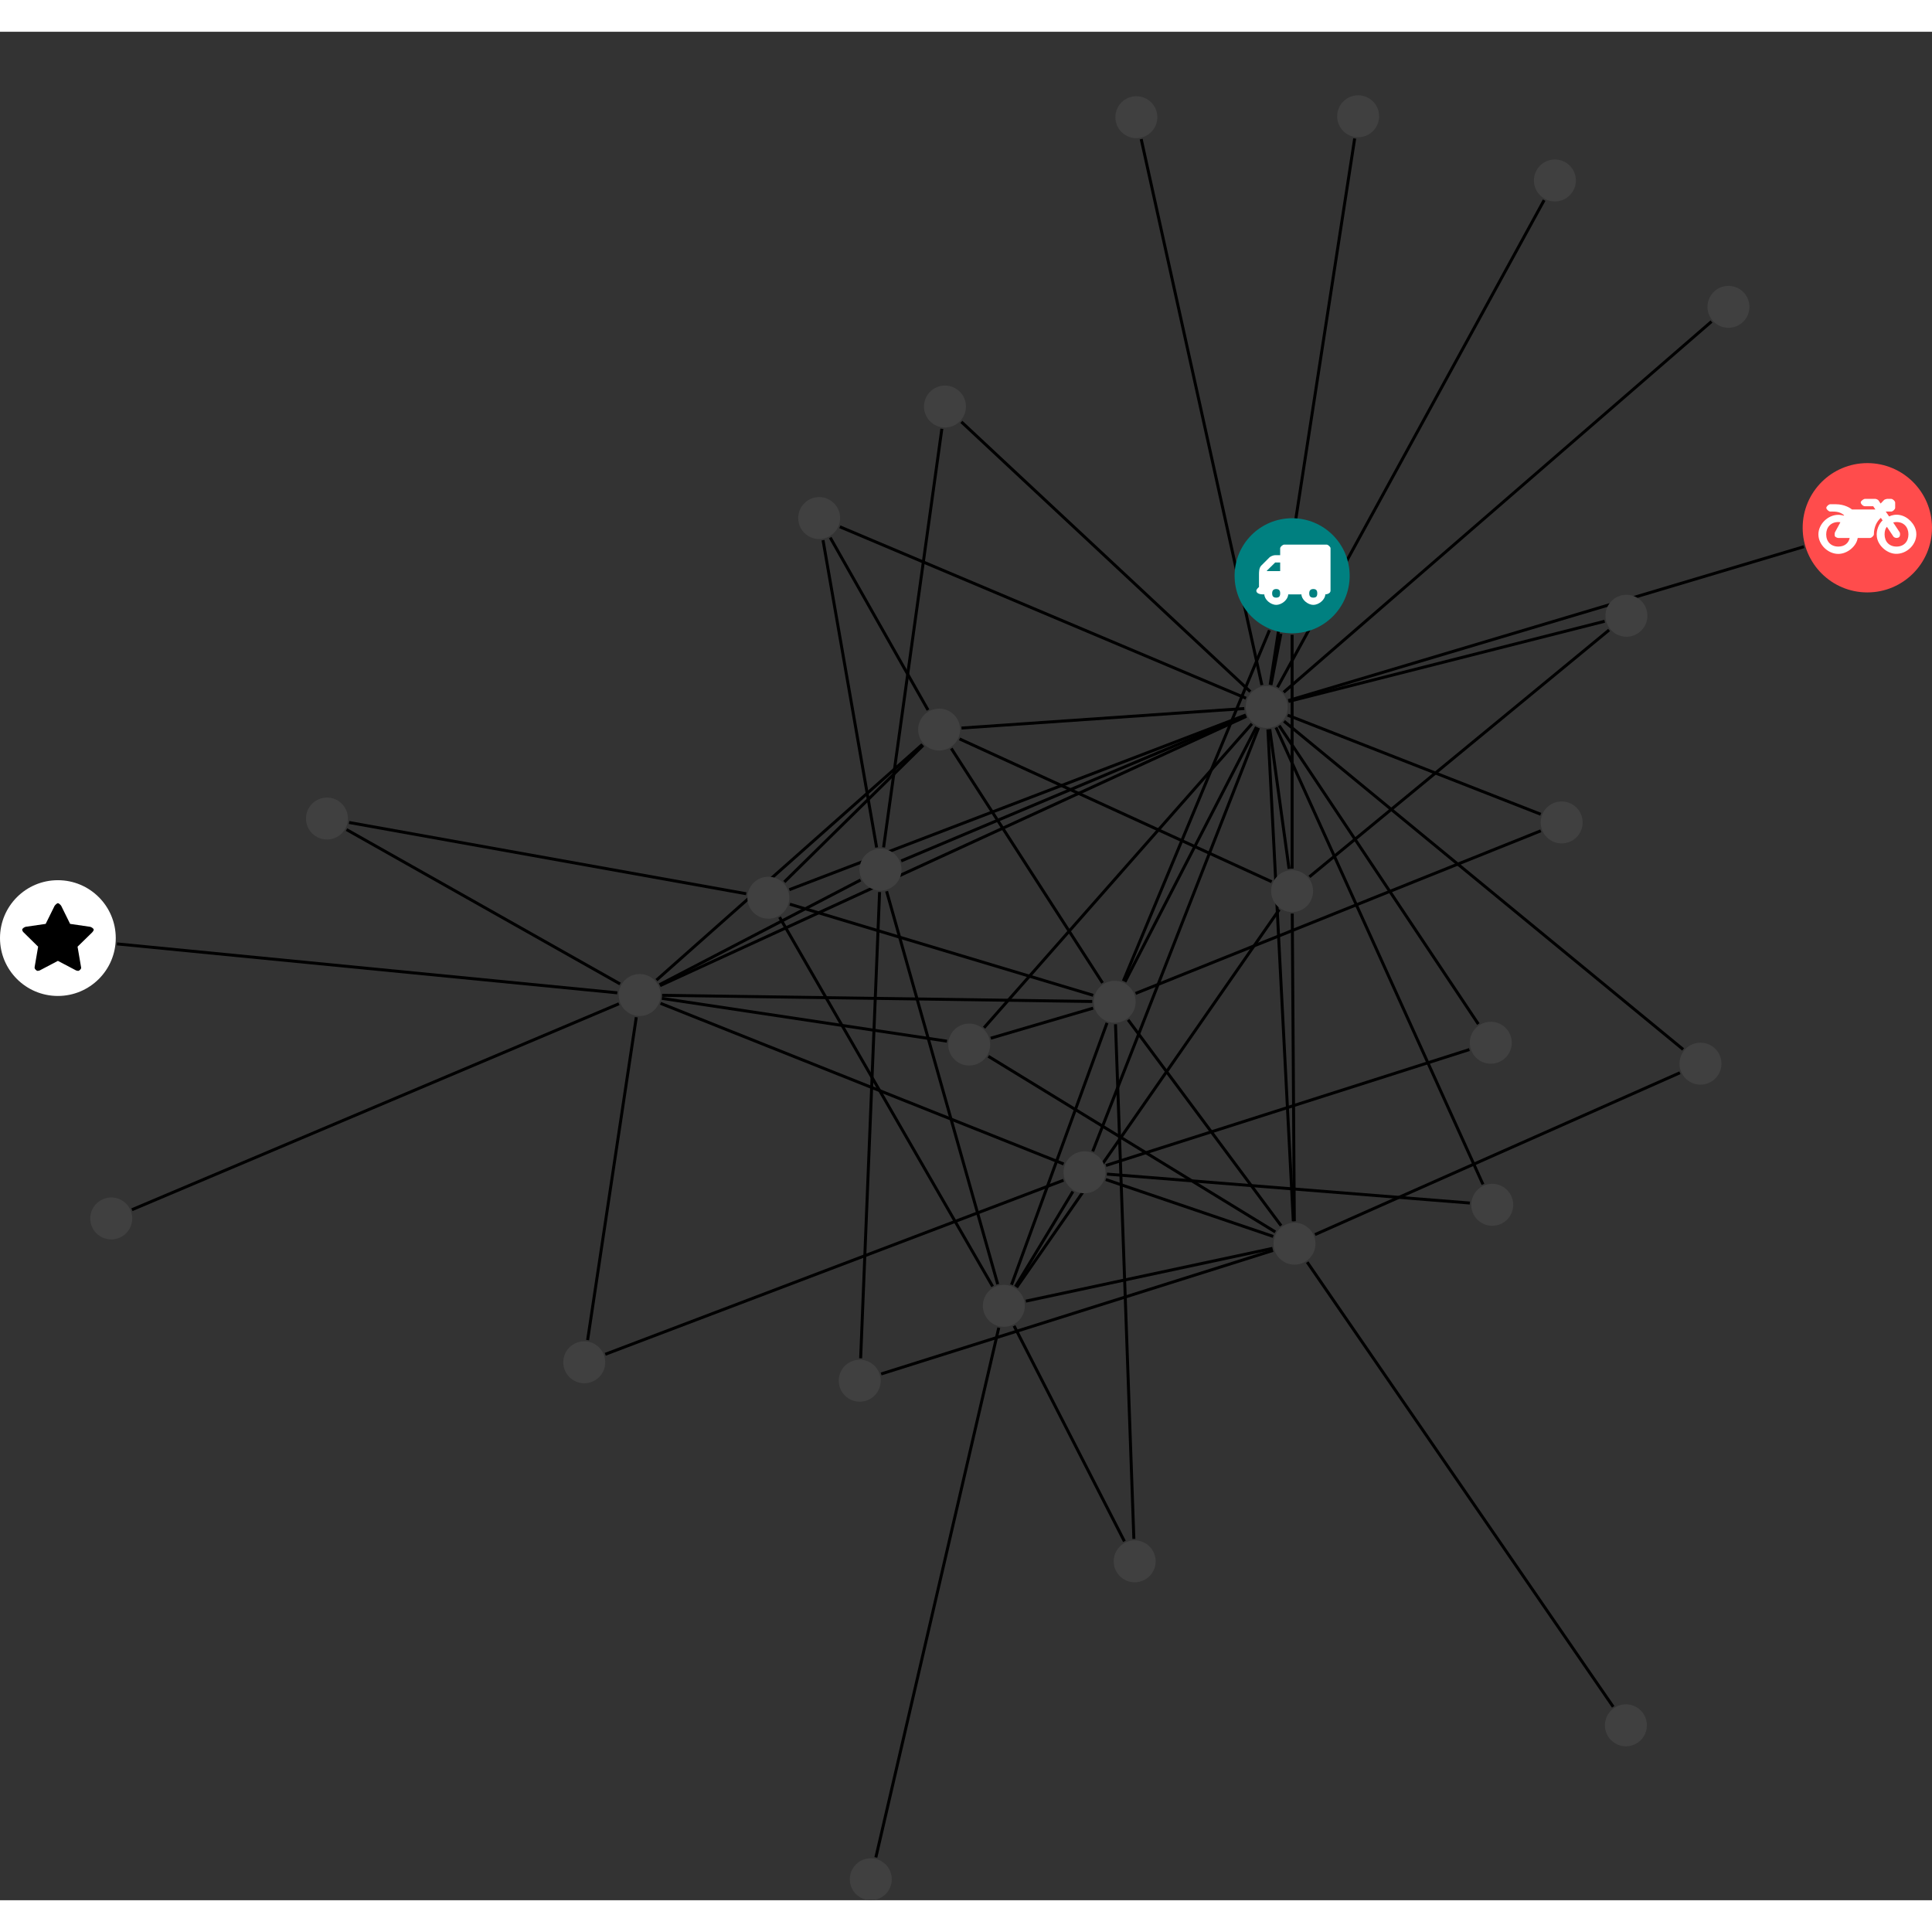 <?xml version="1.0" encoding="UTF-8"?>
<svg xmlns="http://www.w3.org/2000/svg" xmlns:xlink="http://www.w3.org/1999/xlink" width="259.538pt" height="259.538pt" viewBox="0.000 -8.535 259.538 251.004" version="1.1">
<rect x="0.000" y="-8.535" width="259.538" height="251.004" fill="#333333" stroke="none"/>
<defs>
<g>
<symbol overflow="visible" id="glyph0-0">
<path style="stroke:none;" d="M 1.422 -0.75 L 1.422 -7.922 L 3.562 -7.922 L 3.562 -0.891 L 1.422 -0.891 Z M 0.625 0 L 4.531 0 L 4.531 -8.812 L 0.438 -8.812 L 0.438 0 Z M 0.625 0 "/>
</symbol>
<symbol overflow="visible" id="glyph0-1">
<path style="stroke:none;" d="M 3.375 -0.844 C 3.375 -0.453 3.234 -0.266 2.844 -0.266 C 2.469 -0.266 2.297 -0.453 2.297 -0.844 C 2.297 -1.219 2.469 -1.422 2.844 -1.422 C 3.234 -1.422 3.375 -1.219 3.375 -0.844 Z M 1.594 -3.688 L 1.594 -3.859 C 1.594 -3.875 1.578 -3.875 1.594 -3.891 L 2.688 -4.969 C 2.703 -5 2.656 -4.984 2.688 -4.984 L 3.375 -4.984 L 3.375 -3.828 L 1.594 -3.828 Z M 8.359 -0.844 C 8.359 -0.453 8.219 -0.266 7.828 -0.266 C 7.453 -0.266 7.281 -0.453 7.281 -0.844 C 7.281 -1.219 7.453 -1.422 7.828 -1.422 C 8.219 -1.422 8.359 -1.219 8.359 -0.844 Z M 10.141 -6.891 C 10.141 -7.094 9.812 -7.391 9.609 -7.391 L 3.922 -7.391 C 3.719 -7.391 3.375 -7.094 3.375 -6.891 L 3.375 -5.969 L 2.672 -5.969 C 2.469 -5.969 2.078 -5.812 1.938 -5.672 L 0.844 -4.578 C 0.531 -4.266 0.531 -3.734 0.531 -3.328 L 0.531 -1.688 C 0.516 -1.688 0.172 -1.391 0.172 -1.203 C 0.172 -0.781 0.781 -0.703 1.062 -0.703 L 1.25 -0.703 C 1.25 -0.047 2.062 0.703 2.844 0.703 C 3.641 0.703 4.453 -0.047 4.453 -0.703 L 6.234 -0.703 C 6.234 -0.047 7.047 0.703 7.828 0.703 C 8.625 0.703 9.438 -0.047 9.438 -0.703 C 9.547 -0.703 10.141 -0.781 10.141 -1.203 Z M 10.141 -6.891 "/>
</symbol>
<symbol overflow="visible" id="glyph0-2">
<path style="stroke:none;" d="M 12.969 -2.906 C 12.844 -3.984 11.859 -5.016 10.781 -5.219 C 10.234 -5.328 9.703 -5.219 9.328 -5.031 L 8.875 -5.688 L 9.609 -5.688 C 9.812 -5.688 10.141 -5.984 10.141 -6.188 L 10.141 -6.891 C 10.141 -7.094 9.812 -7.391 9.609 -7.391 L 9.047 -7.391 C 8.969 -7.391 8.734 -7.312 8.656 -7.25 L 8.188 -6.766 L 7.891 -7.203 C 7.828 -7.281 7.594 -7.391 7.484 -7.391 L 6.078 -7.391 C 5.906 -7.391 5.547 -7.125 5.516 -6.953 C 5.484 -6.734 5.828 -6.406 6.047 -6.406 L 7.188 -6.406 L 7.484 -5.969 L 4.344 -5.969 C 4.141 -6.125 3.375 -6.672 2.141 -6.672 L 1.422 -6.672 C 1.219 -6.672 0.891 -6.375 0.891 -6.188 C 0.891 -5.984 1.219 -5.688 1.422 -5.688 L 1.781 -5.688 C 2.484 -5.688 2.906 -5.516 3.281 -5.188 L 3.25 -5.141 C 3.078 -5.188 2.797 -5.25 2.5 -5.25 C 1.109 -5.25 -0.172 -4 -0.172 -2.625 C -0.172 -1.25 1.109 0 2.5 0 C 3.75 0 4.953 -1.062 5.109 -2.141 L 6.766 -2.141 C 6.969 -2.141 7.281 -2.438 7.281 -2.625 C 7.281 -3.609 7.688 -4.391 8.219 -4.844 L 8.453 -4.5 C 7.969 -4.062 7.578 -3.203 7.672 -2.359 C 7.781 -1.172 8.969 -0.094 10.141 -0.016 C 11.703 0.094 13.156 -1.344 12.969 -2.906 Z M 2.5 -0.984 C 1.516 -0.984 0.875 -1.641 0.875 -2.625 C 0.875 -3.594 1.516 -4.281 2.5 -4.281 C 2.672 -4.281 2.844 -4.234 2.781 -4.25 L 2.047 -2.891 C 2 -2.781 2 -2.469 2.047 -2.359 C 2.125 -2.25 2.375 -2.141 2.5 -2.141 L 4.031 -2.141 C 3.891 -1.453 3.344 -0.984 2.5 -0.984 Z M 10.328 -0.984 C 9.344 -0.984 8.719 -1.641 8.719 -2.625 C 8.719 -3.109 8.859 -3.469 9.031 -3.641 L 9.906 -2.328 C 9.969 -2.219 10.203 -2.141 10.328 -2.141 C 10.391 -2.141 10.594 -2.188 10.641 -2.234 C 10.812 -2.344 10.844 -2.75 10.734 -2.922 L 9.875 -4.219 C 9.859 -4.219 10.094 -4.281 10.328 -4.281 C 11.297 -4.281 11.922 -3.594 11.922 -2.625 C 11.922 -1.641 11.297 -0.984 10.328 -0.984 Z M 10.328 -0.984 "/>
</symbol>
<symbol overflow="visible" id="glyph0-3">
<path style="stroke:none;" d="M 9.438 -5.078 C 9.438 -5.25 9.078 -5.453 8.938 -5.469 L 6.266 -5.859 L 5.078 -8.266 C 5.031 -8.375 4.75 -8.641 4.625 -8.641 C 4.5 -8.641 4.234 -8.375 4.172 -8.266 L 2.984 -5.859 L 0.312 -5.469 C 0.172 -5.453 -0.172 -5.25 -0.172 -5.078 C -0.172 -4.969 -0.062 -4.781 0.016 -4.719 L 1.969 -2.797 L 1.5 -0.062 C 1.5 -0.016 1.5 0.016 1.5 0.047 C 1.5 0.203 1.75 0.453 1.906 0.453 C 1.984 0.453 2.188 0.406 2.25 0.359 L 4.625 -0.891 L 7 0.359 C 7.062 0.406 7.266 0.453 7.344 0.453 C 7.5 0.453 7.75 0.203 7.75 0.047 C 7.75 0.016 7.75 -0.016 7.734 -0.062 L 7.266 -2.797 L 9.234 -4.719 C 9.297 -4.781 9.438 -4.969 9.438 -5.078 Z M 9.438 -5.078 "/>
</symbol>
</g>
<clipPath id="clip1">
  <path d="M 112 159 L 140 159 L 140 242.469 L 112 242.469 Z M 112 159 "/>
</clipPath>
<clipPath id="clip2">
  <path d="M 242 49 L 259.539 49 L 259.539 67 L 242 67 Z M 242 49 "/>
</clipPath>
<clipPath id="clip3">
  <path d="M 114 236 L 120 236 L 120 242.469 L 114 242.469 Z M 114 236 "/>
</clipPath>
</defs>
<g id="surface1">
<path style="fill:none;stroke-width:0.399;stroke-linecap:butt;stroke-linejoin:miter;stroke:rgb(0%,0%,0%);stroke-opacity:1;stroke-miterlimit:10;" d="M -0.001 -7.927 L -0.001 -39.341 " transform="matrix(1,0,0,-1,173.579,64.546)"/>
<path style="fill:none;stroke-width:0.399;stroke-linecap:butt;stroke-linejoin:miter;stroke:rgb(0%,0%,0%);stroke-opacity:1;stroke-miterlimit:10;" d="M -3.048 -7.321 L -22.673 -54.442 " transform="matrix(1,0,0,-1,173.579,64.546)"/>
<path style="fill:none;stroke-width:0.399;stroke-linecap:butt;stroke-linejoin:miter;stroke:rgb(0%,0%,0%);stroke-opacity:1;stroke-miterlimit:10;" d="M -1.509 -7.786 L -2.837 -14.661 " transform="matrix(1,0,0,-1,173.579,64.546)"/>
<path style="fill:none;stroke-width:0.399;stroke-linecap:butt;stroke-linejoin:miter;stroke:rgb(0%,0%,0%);stroke-opacity:1;stroke-miterlimit:10;" d="M 43.132 -151.938 L 2.026 -92.208 " transform="matrix(1,0,0,-1,173.579,64.546)"/>
<path style="fill:none;stroke-width:0.399;stroke-linecap:butt;stroke-linejoin:miter;stroke:rgb(0%,0%,0%);stroke-opacity:1;stroke-miterlimit:10;" d="M -155.856 -85.161 L -90.431 -57.493 " transform="matrix(1,0,0,-1,173.579,64.546)"/>
<path style="fill:none;stroke-width:0.399;stroke-linecap:butt;stroke-linejoin:miter;stroke:rgb(0%,0%,0%);stroke-opacity:1;stroke-miterlimit:10;" d="M 68.757 3.909 L -0.52 -16.763 " transform="matrix(1,0,0,-1,173.579,64.546)"/>
<path style="fill:none;stroke-width:0.399;stroke-linecap:butt;stroke-linejoin:miter;stroke:rgb(0%,0%,0%);stroke-opacity:1;stroke-miterlimit:10;" d="M 56.335 34.151 L -1.134 -15.649 " transform="matrix(1,0,0,-1,173.579,64.546)"/>
<g clip-path="url(#clip1)" clip-rule="nonzero">
<path style="fill:none;stroke-width:0.399;stroke-linecap:butt;stroke-linejoin:miter;stroke:rgb(0%,0%,0%);stroke-opacity:1;stroke-miterlimit:10;" d="M -55.919 -172.169 L -39.407 -101.013 " transform="matrix(1,0,0,-1,173.579,64.546)"/>
</g>
<path style="fill:none;stroke-width:0.399;stroke-linecap:butt;stroke-linejoin:miter;stroke:rgb(0%,0%,0%);stroke-opacity:1;stroke-miterlimit:10;" d="M 23.874 -84.263 L -24.88 -80.376 " transform="matrix(1,0,0,-1,173.579,64.546)"/>
<path style="fill:none;stroke-width:0.399;stroke-linecap:butt;stroke-linejoin:miter;stroke:rgb(0%,0%,0%);stroke-opacity:1;stroke-miterlimit:10;" d="M 25.636 -81.755 L -2.165 -20.372 " transform="matrix(1,0,0,-1,173.579,64.546)"/>
<path style="fill:none;stroke-width:0.399;stroke-linecap:butt;stroke-linejoin:miter;stroke:rgb(0%,0%,0%);stroke-opacity:1;stroke-miterlimit:10;" d="M -157.868 -49.45 L -90.653 -56.024 " transform="matrix(1,0,0,-1,173.579,64.546)"/>
<path style="fill:none;stroke-width:0.399;stroke-linecap:butt;stroke-linejoin:miter;stroke:rgb(0%,0%,0%);stroke-opacity:1;stroke-miterlimit:10;" d="M -22.528 -129.712 L -37.352 -100.763 " transform="matrix(1,0,0,-1,173.579,64.546)"/>
<path style="fill:none;stroke-width:0.399;stroke-linecap:butt;stroke-linejoin:miter;stroke:rgb(0%,0%,0%);stroke-opacity:1;stroke-miterlimit:10;" d="M -21.259 -129.38 L -23.727 -60.247 " transform="matrix(1,0,0,-1,173.579,64.546)"/>
<path style="fill:none;stroke-width:0.399;stroke-linecap:butt;stroke-linejoin:miter;stroke:rgb(0%,0%,0%);stroke-opacity:1;stroke-miterlimit:10;" d="M 33.855 50.46 L -1.962 -14.977 " transform="matrix(1,0,0,-1,173.579,64.546)"/>
<path style="fill:none;stroke-width:0.399;stroke-linecap:butt;stroke-linejoin:miter;stroke:rgb(0%,0%,0%);stroke-opacity:1;stroke-miterlimit:10;" d="M -126.684 -33.142 L -73.333 -42.716 " transform="matrix(1,0,0,-1,173.579,64.546)"/>
<path style="fill:none;stroke-width:0.399;stroke-linecap:butt;stroke-linejoin:miter;stroke:rgb(0%,0%,0%);stroke-opacity:1;stroke-miterlimit:10;" d="M -127.028 -34.095 L -90.278 -54.833 " transform="matrix(1,0,0,-1,173.579,64.546)"/>
<path style="fill:none;stroke-width:0.399;stroke-linecap:butt;stroke-linejoin:miter;stroke:rgb(0%,0%,0%);stroke-opacity:1;stroke-miterlimit:10;" d="M 23.816 -63.645 L -25.013 -79.216 " transform="matrix(1,0,0,-1,173.579,64.546)"/>
<path style="fill:none;stroke-width:0.399;stroke-linecap:butt;stroke-linejoin:miter;stroke:rgb(0%,0%,0%);stroke-opacity:1;stroke-miterlimit:10;" d="M 25.015 -60.22 L -1.735 -20.134 " transform="matrix(1,0,0,-1,173.579,64.546)"/>
<path style="fill:none;stroke-width:0.399;stroke-linecap:butt;stroke-linejoin:miter;stroke:rgb(0%,0%,0%);stroke-opacity:1;stroke-miterlimit:10;" d="M 8.405 58.745 L -2.95 -14.642 " transform="matrix(1,0,0,-1,173.579,64.546)"/>
<path style="fill:none;stroke-width:0.399;stroke-linecap:butt;stroke-linejoin:miter;stroke:rgb(0%,0%,0%);stroke-opacity:1;stroke-miterlimit:10;" d="M 33.409 -34.259 L -21.032 -56.106 " transform="matrix(1,0,0,-1,173.579,64.546)"/>
<path style="fill:none;stroke-width:0.399;stroke-linecap:butt;stroke-linejoin:miter;stroke:rgb(0%,0%,0%);stroke-opacity:1;stroke-miterlimit:10;" d="M 33.398 -32.036 L -0.602 -18.724 " transform="matrix(1,0,0,-1,173.579,64.546)"/>
<path style="fill:none;stroke-width:0.399;stroke-linecap:butt;stroke-linejoin:miter;stroke:rgb(0%,0%,0%);stroke-opacity:1;stroke-miterlimit:10;" d="M 52.097 -66.763 L 3.073 -88.501 " transform="matrix(1,0,0,-1,173.579,64.546)"/>
<path style="fill:none;stroke-width:0.399;stroke-linecap:butt;stroke-linejoin:miter;stroke:rgb(0%,0%,0%);stroke-opacity:1;stroke-miterlimit:10;" d="M 52.526 -63.626 L -1.083 -19.54 " transform="matrix(1,0,0,-1,173.579,64.546)"/>
<path style="fill:none;stroke-width:0.399;stroke-linecap:butt;stroke-linejoin:miter;stroke:rgb(0%,0%,0%);stroke-opacity:1;stroke-miterlimit:10;" d="M -47.052 19.745 L -54.88 -36.485 " transform="matrix(1,0,0,-1,173.579,64.546)"/>
<path style="fill:none;stroke-width:0.399;stroke-linecap:butt;stroke-linejoin:miter;stroke:rgb(0%,0%,0%);stroke-opacity:1;stroke-miterlimit:10;" d="M -44.431 20.675 L -5.618 -15.563 " transform="matrix(1,0,0,-1,173.579,64.546)"/>
<path style="fill:none;stroke-width:0.399;stroke-linecap:butt;stroke-linejoin:miter;stroke:rgb(0%,0%,0%);stroke-opacity:1;stroke-miterlimit:10;" d="M -20.274 58.659 L -4.063 -14.677 " transform="matrix(1,0,0,-1,173.579,64.546)"/>
<path style="fill:none;stroke-width:0.399;stroke-linecap:butt;stroke-linejoin:miter;stroke:rgb(0%,0%,0%);stroke-opacity:1;stroke-miterlimit:10;" d="M -68.212 -41.13 L -49.571 -22.778 " transform="matrix(1,0,0,-1,173.579,64.546)"/>
<path style="fill:none;stroke-width:0.399;stroke-linecap:butt;stroke-linejoin:miter;stroke:rgb(0%,0%,0%);stroke-opacity:1;stroke-miterlimit:10;" d="M -68.856 -45.86 L -40.235 -95.462 " transform="matrix(1,0,0,-1,173.579,64.546)"/>
<path style="fill:none;stroke-width:0.399;stroke-linecap:butt;stroke-linejoin:miter;stroke:rgb(0%,0%,0%);stroke-opacity:1;stroke-miterlimit:10;" d="M -67.474 -44.118 L -26.724 -56.36 " transform="matrix(1,0,0,-1,173.579,64.546)"/>
<path style="fill:none;stroke-width:0.399;stroke-linecap:butt;stroke-linejoin:miter;stroke:rgb(0%,0%,0%);stroke-opacity:1;stroke-miterlimit:10;" d="M -67.544 -42.169 L -6.231 -18.704 " transform="matrix(1,0,0,-1,173.579,64.546)"/>
<path style="fill:none;stroke-width:0.399;stroke-linecap:butt;stroke-linejoin:miter;stroke:rgb(0%,0%,0%);stroke-opacity:1;stroke-miterlimit:10;" d="M 2.327 -40.438 L 42.581 -7.286 " transform="matrix(1,0,0,-1,173.579,64.546)"/>
<path style="fill:none;stroke-width:0.399;stroke-linecap:butt;stroke-linejoin:miter;stroke:rgb(0%,0%,0%);stroke-opacity:1;stroke-miterlimit:10;" d="M -2.743 -41.102 L -44.677 -21.915 " transform="matrix(1,0,0,-1,173.579,64.546)"/>
<path style="fill:none;stroke-width:0.399;stroke-linecap:butt;stroke-linejoin:miter;stroke:rgb(0%,0%,0%);stroke-opacity:1;stroke-miterlimit:10;" d="M 0.019 -45.376 L 0.296 -86.704 " transform="matrix(1,0,0,-1,173.579,64.546)"/>
<path style="fill:none;stroke-width:0.399;stroke-linecap:butt;stroke-linejoin:miter;stroke:rgb(0%,0%,0%);stroke-opacity:1;stroke-miterlimit:10;" d="M -1.724 -44.837 L -37.005 -95.595 " transform="matrix(1,0,0,-1,173.579,64.546)"/>
<path style="fill:none;stroke-width:0.399;stroke-linecap:butt;stroke-linejoin:miter;stroke:rgb(0%,0%,0%);stroke-opacity:1;stroke-miterlimit:10;" d="M -0.411 -39.368 L -3.001 -20.614 " transform="matrix(1,0,0,-1,173.579,64.546)"/>
<path style="fill:none;stroke-width:0.399;stroke-linecap:butt;stroke-linejoin:miter;stroke:rgb(0%,0%,0%);stroke-opacity:1;stroke-miterlimit:10;" d="M -62.048 5.128 L -48.911 -18.036 " transform="matrix(1,0,0,-1,173.579,64.546)"/>
<path style="fill:none;stroke-width:0.399;stroke-linecap:butt;stroke-linejoin:miter;stroke:rgb(0%,0%,0%);stroke-opacity:1;stroke-miterlimit:10;" d="M -63.017 4.78 L -55.817 -36.501 " transform="matrix(1,0,0,-1,173.579,64.546)"/>
<path style="fill:none;stroke-width:0.399;stroke-linecap:butt;stroke-linejoin:miter;stroke:rgb(0%,0%,0%);stroke-opacity:1;stroke-miterlimit:10;" d="M -60.755 6.581 L -6.192 -16.45 " transform="matrix(1,0,0,-1,173.579,64.546)"/>
<path style="fill:none;stroke-width:0.399;stroke-linecap:butt;stroke-linejoin:miter;stroke:rgb(0%,0%,0%);stroke-opacity:1;stroke-miterlimit:10;" d="M -57.962 -105.118 L -55.419 -42.489 " transform="matrix(1,0,0,-1,173.579,64.546)"/>
<path style="fill:none;stroke-width:0.399;stroke-linecap:butt;stroke-linejoin:miter;stroke:rgb(0%,0%,0%);stroke-opacity:1;stroke-miterlimit:10;" d="M -55.208 -107.224 L -2.563 -90.63 " transform="matrix(1,0,0,-1,173.579,64.546)"/>
<path style="fill:none;stroke-width:0.399;stroke-linecap:butt;stroke-linejoin:miter;stroke:rgb(0%,0%,0%);stroke-opacity:1;stroke-miterlimit:10;" d="M -92.27 -104.583 L -30.708 -81.204 " transform="matrix(1,0,0,-1,173.579,64.546)"/>
<path style="fill:none;stroke-width:0.399;stroke-linecap:butt;stroke-linejoin:miter;stroke:rgb(0%,0%,0%);stroke-opacity:1;stroke-miterlimit:10;" d="M -94.641 -102.673 L -88.102 -59.302 " transform="matrix(1,0,0,-1,173.579,64.546)"/>
<path style="fill:none;stroke-width:0.399;stroke-linecap:butt;stroke-linejoin:miter;stroke:rgb(0%,0%,0%);stroke-opacity:1;stroke-miterlimit:10;" d="M 41.987 -6.11 L -0.485 -16.884 " transform="matrix(1,0,0,-1,173.579,64.546)"/>
<path style="fill:none;stroke-width:0.399;stroke-linecap:butt;stroke-linejoin:miter;stroke:rgb(0%,0%,0%);stroke-opacity:1;stroke-miterlimit:10;" d="M -49.681 -22.661 L -85.391 -54.317 " transform="matrix(1,0,0,-1,173.579,64.546)"/>
<path style="fill:none;stroke-width:0.399;stroke-linecap:butt;stroke-linejoin:miter;stroke:rgb(0%,0%,0%);stroke-opacity:1;stroke-miterlimit:10;" d="M -45.786 -23.196 L -25.47 -54.692 " transform="matrix(1,0,0,-1,173.579,64.546)"/>
<path style="fill:none;stroke-width:0.399;stroke-linecap:butt;stroke-linejoin:miter;stroke:rgb(0%,0%,0%);stroke-opacity:1;stroke-miterlimit:10;" d="M -44.411 -20.454 L -6.423 -17.833 " transform="matrix(1,0,0,-1,173.579,64.546)"/>
<path style="fill:none;stroke-width:0.399;stroke-linecap:butt;stroke-linejoin:miter;stroke:rgb(0%,0%,0%);stroke-opacity:1;stroke-miterlimit:10;" d="M -54.474 -42.38 L -39.548 -95.169 " transform="matrix(1,0,0,-1,173.579,64.546)"/>
<path style="fill:none;stroke-width:0.399;stroke-linecap:butt;stroke-linejoin:miter;stroke:rgb(0%,0%,0%);stroke-opacity:1;stroke-miterlimit:10;" d="M -57.974 -40.868 L -84.974 -54.923 " transform="matrix(1,0,0,-1,173.579,64.546)"/>
<path style="fill:none;stroke-width:0.399;stroke-linecap:butt;stroke-linejoin:miter;stroke:rgb(0%,0%,0%);stroke-opacity:1;stroke-miterlimit:10;" d="M -52.517 -38.306 L -6.192 -18.794 " transform="matrix(1,0,0,-1,173.579,64.546)"/>
<path style="fill:none;stroke-width:0.399;stroke-linecap:butt;stroke-linejoin:miter;stroke:rgb(0%,0%,0%);stroke-opacity:1;stroke-miterlimit:10;" d="M -25.032 -81.106 L -2.54 -88.751 " transform="matrix(1,0,0,-1,173.579,64.546)"/>
<path style="fill:none;stroke-width:0.399;stroke-linecap:butt;stroke-linejoin:miter;stroke:rgb(0%,0%,0%);stroke-opacity:1;stroke-miterlimit:10;" d="M -29.45 -82.716 L -37.165 -95.493 " transform="matrix(1,0,0,-1,173.579,64.546)"/>
<path style="fill:none;stroke-width:0.399;stroke-linecap:butt;stroke-linejoin:miter;stroke:rgb(0%,0%,0%);stroke-opacity:1;stroke-miterlimit:10;" d="M -30.692 -79.016 L -84.849 -57.434 " transform="matrix(1,0,0,-1,173.579,64.546)"/>
<path style="fill:none;stroke-width:0.399;stroke-linecap:butt;stroke-linejoin:miter;stroke:rgb(0%,0%,0%);stroke-opacity:1;stroke-miterlimit:10;" d="M -26.786 -77.325 L -4.513 -20.434 " transform="matrix(1,0,0,-1,173.579,64.546)"/>
<path style="fill:none;stroke-width:0.399;stroke-linecap:butt;stroke-linejoin:miter;stroke:rgb(0%,0%,0%);stroke-opacity:1;stroke-miterlimit:10;" d="M -2.634 -90.352 L -35.774 -97.442 " transform="matrix(1,0,0,-1,173.579,64.546)"/>
<path style="fill:none;stroke-width:0.399;stroke-linecap:butt;stroke-linejoin:miter;stroke:rgb(0%,0%,0%);stroke-opacity:1;stroke-miterlimit:10;" d="M -2.259 -88.145 L -40.806 -64.552 " transform="matrix(1,0,0,-1,173.579,64.546)"/>
<path style="fill:none;stroke-width:0.399;stroke-linecap:butt;stroke-linejoin:miter;stroke:rgb(0%,0%,0%);stroke-opacity:1;stroke-miterlimit:10;" d="M -1.485 -87.302 L -22.036 -59.653 " transform="matrix(1,0,0,-1,173.579,64.546)"/>
<path style="fill:none;stroke-width:0.399;stroke-linecap:butt;stroke-linejoin:miter;stroke:rgb(0%,0%,0%);stroke-opacity:1;stroke-miterlimit:10;" d="M 0.159 -86.708 L -3.255 -20.638 " transform="matrix(1,0,0,-1,173.579,64.546)"/>
<path style="fill:none;stroke-width:0.399;stroke-linecap:butt;stroke-linejoin:miter;stroke:rgb(0%,0%,0%);stroke-opacity:1;stroke-miterlimit:10;" d="M -37.692 -95.239 L -24.868 -60.067 " transform="matrix(1,0,0,-1,173.579,64.546)"/>
<path style="fill:none;stroke-width:0.399;stroke-linecap:butt;stroke-linejoin:miter;stroke:rgb(0%,0%,0%);stroke-opacity:1;stroke-miterlimit:10;" d="M -46.364 -62.524 L -84.665 -56.767 " transform="matrix(1,0,0,-1,173.579,64.546)"/>
<path style="fill:none;stroke-width:0.399;stroke-linecap:butt;stroke-linejoin:miter;stroke:rgb(0%,0%,0%);stroke-opacity:1;stroke-miterlimit:10;" d="M -40.485 -62.122 L -26.731 -58.083 " transform="matrix(1,0,0,-1,173.579,64.546)"/>
<path style="fill:none;stroke-width:0.399;stroke-linecap:butt;stroke-linejoin:miter;stroke:rgb(0%,0%,0%);stroke-opacity:1;stroke-miterlimit:10;" d="M -41.384 -60.712 L -5.407 -19.888 " transform="matrix(1,0,0,-1,173.579,64.546)"/>
<path style="fill:none;stroke-width:0.399;stroke-linecap:butt;stroke-linejoin:miter;stroke:rgb(0%,0%,0%);stroke-opacity:1;stroke-miterlimit:10;" d="M -84.634 -56.36 L -26.852 -57.188 " transform="matrix(1,0,0,-1,173.579,64.546)"/>
<path style="fill:none;stroke-width:0.399;stroke-linecap:butt;stroke-linejoin:miter;stroke:rgb(0%,0%,0%);stroke-opacity:1;stroke-miterlimit:10;" d="M -84.907 -55.059 L -6.153 -18.884 " transform="matrix(1,0,0,-1,173.579,64.546)"/>
<path style="fill:none;stroke-width:0.399;stroke-linecap:butt;stroke-linejoin:miter;stroke:rgb(0%,0%,0%);stroke-opacity:1;stroke-miterlimit:10;" d="M -22.45 -54.548 L -4.794 -20.306 " transform="matrix(1,0,0,-1,173.579,64.546)"/>
<path style=" stroke:none;fill-rule:nonzero;fill:rgb(0%,50%,50%);fill-opacity:1;" d="M 181.309 64.547 C 181.309 60.277 177.848 56.816 173.578 56.816 C 169.309 56.816 165.852 60.277 165.852 64.547 C 165.852 68.816 169.309 72.273 173.578 72.273 C 177.848 72.273 181.309 68.816 181.309 64.547 Z M 181.309 64.547 "/>
<g style="fill:rgb(100%,100%,100%);fill-opacity:1;">
  <use xlink:href="#glyph0-1" x="168.598" y="67.749"/>
</g>
<path style=" stroke:none;fill-rule:nonzero;fill:rgb(25%,25%,25%);fill-opacity:1;" d="M 221.238 218.969 C 221.238 217.414 219.977 216.152 218.422 216.152 C 216.863 216.152 215.602 217.414 215.602 218.969 C 215.602 220.527 216.863 221.789 218.422 221.789 C 219.977 221.789 221.238 220.527 221.238 218.969 Z M 221.238 218.969 "/>
<path style=" stroke:none;fill-rule:nonzero;fill:rgb(25%,25%,25%);fill-opacity:1;" d="M 17.762 150.883 C 17.762 149.324 16.5 148.062 14.945 148.062 C 13.387 148.062 12.125 149.324 12.125 150.883 C 12.125 152.438 13.387 153.699 14.945 153.699 C 16.5 153.699 17.762 152.438 17.762 150.883 Z M 17.762 150.883 "/>
<g clip-path="url(#clip2)" clip-rule="nonzero">
<path style=" stroke:none;fill-rule:nonzero;fill:rgb(100%,29.999%,29.999%);fill-opacity:1;" d="M 259.539 58.094 C 259.539 53.297 255.648 49.41 250.852 49.41 C 246.055 49.41 242.164 53.297 242.164 58.094 C 242.164 62.895 246.055 66.781 250.852 66.781 C 255.648 66.781 259.539 62.895 259.539 58.094 Z M 259.539 58.094 "/>
</g>
<g style="fill:rgb(100%,100%,100%);fill-opacity:1;">
  <use xlink:href="#glyph0-2" x="244.45" y="61.607"/>
</g>
<path style=" stroke:none;fill-rule:nonzero;fill:rgb(25%,25%,25%);fill-opacity:1;" d="M 235.012 28.418 C 235.012 26.863 233.75 25.602 232.191 25.602 C 230.637 25.602 229.375 26.863 229.375 28.418 C 229.375 29.973 230.637 31.234 232.191 31.234 C 233.75 31.234 235.012 29.973 235.012 28.418 Z M 235.012 28.418 "/>
<g clip-path="url(#clip3)" clip-rule="nonzero">
<path style=" stroke:none;fill-rule:nonzero;fill:rgb(25%,25%,25%);fill-opacity:1;" d="M 119.797 239.652 C 119.797 238.094 118.535 236.832 116.977 236.832 C 115.422 236.832 114.16 238.094 114.16 239.652 C 114.16 241.207 115.422 242.469 116.977 242.469 C 118.535 242.469 119.797 241.207 119.797 239.652 Z M 119.797 239.652 "/>
</g>
<path style=" stroke:none;fill-rule:nonzero;fill:rgb(25%,25%,25%);fill-opacity:1;" d="M 203.277 149.047 C 203.277 147.492 202.016 146.23 200.461 146.23 C 198.902 146.23 197.641 147.492 197.641 149.047 C 197.641 150.605 198.902 151.867 200.461 151.867 C 202.016 151.867 203.277 150.605 203.277 149.047 Z M 203.277 149.047 "/>
<path style=" stroke:none;fill-rule:nonzero;fill:rgb(100%,100%,100%);fill-opacity:1;" d="M 15.551 113.219 C 15.551 108.922 12.07 105.441 7.773 105.441 C 3.48 105.441 0 108.922 0 113.219 C 0 117.512 3.48 120.992 7.773 120.992 C 12.07 120.992 15.551 117.512 15.551 113.219 Z M 15.551 113.219 "/>
<g style="fill:rgb(0%,0%,0%);fill-opacity:1;">
  <use xlink:href="#glyph0-3" x="3.153" y="117.168"/>
</g>
<path style=" stroke:none;fill-rule:nonzero;fill:rgb(25%,25%,25%);fill-opacity:1;" d="M 155.246 196.941 C 155.246 195.383 153.984 194.121 152.43 194.121 C 150.871 194.121 149.609 195.383 149.609 196.941 C 149.609 198.496 150.871 199.758 152.43 199.758 C 153.984 199.758 155.246 198.496 155.246 196.941 Z M 155.246 196.941 "/>
<path style=" stroke:none;fill-rule:nonzero;fill:rgb(25%,25%,25%);fill-opacity:1;" d="M 211.699 11.441 C 211.699 9.883 210.438 8.621 208.883 8.621 C 207.324 8.621 206.062 9.883 206.062 11.441 C 206.062 12.996 207.324 14.258 208.883 14.258 C 210.438 14.258 211.699 12.996 211.699 11.441 Z M 211.699 11.441 "/>
<path style=" stroke:none;fill-rule:nonzero;fill:rgb(25%,25%,25%);fill-opacity:1;" d="M 46.742 97.156 C 46.742 95.602 45.48 94.34 43.926 94.34 C 42.367 94.34 41.105 95.602 41.105 97.156 C 41.105 98.711 42.367 99.973 43.926 99.973 C 45.48 99.973 46.742 98.711 46.742 97.156 Z M 46.742 97.156 "/>
<path style=" stroke:none;fill-rule:nonzero;fill:rgb(25%,25%,25%);fill-opacity:1;" d="M 203.086 127.273 C 203.086 125.719 201.824 124.457 200.27 124.457 C 198.711 124.457 197.449 125.719 197.449 127.273 C 197.449 128.832 198.711 130.094 200.27 130.094 C 201.824 130.094 203.086 128.832 203.086 127.273 Z M 203.086 127.273 "/>
<path style=" stroke:none;fill-rule:nonzero;fill:rgb(25%,25%,25%);fill-opacity:1;" d="M 185.266 2.816 C 185.266 1.262 184.004 0 182.445 0 C 180.891 0 179.629 1.262 179.629 2.816 C 179.629 4.375 180.891 5.637 182.445 5.637 C 184.004 5.637 185.266 4.375 185.266 2.816 Z M 185.266 2.816 "/>
<path style=" stroke:none;fill-rule:nonzero;fill:rgb(25%,25%,25%);fill-opacity:1;" d="M 212.605 97.684 C 212.605 96.125 211.344 94.863 209.789 94.863 C 208.23 94.863 206.969 96.125 206.969 97.684 C 206.969 99.238 208.23 100.5 209.789 100.5 C 211.344 100.5 212.605 99.238 212.605 97.684 Z M 212.605 97.684 "/>
<path style=" stroke:none;fill-rule:nonzero;fill:rgb(25%,25%,25%);fill-opacity:1;" d="M 231.254 130.086 C 231.254 128.531 229.992 127.27 228.438 127.27 C 226.879 127.27 225.617 128.531 225.617 130.086 C 225.617 131.645 226.879 132.906 228.438 132.906 C 229.992 132.906 231.254 131.645 231.254 130.086 Z M 231.254 130.086 "/>
<path style=" stroke:none;fill-rule:nonzero;fill:rgb(25%,25%,25%);fill-opacity:1;" d="M 129.762 41.812 C 129.762 40.254 128.5 38.992 126.945 38.992 C 125.387 38.992 124.125 40.254 124.125 41.812 C 124.125 43.367 125.387 44.629 126.945 44.629 C 128.5 44.629 129.762 43.367 129.762 41.812 Z M 129.762 41.812 "/>
<path style=" stroke:none;fill-rule:nonzero;fill:rgb(25%,25%,25%);fill-opacity:1;" d="M 155.473 2.941 C 155.473 1.387 154.211 0.125 152.652 0.125 C 151.098 0.125 149.836 1.387 149.836 2.941 C 149.836 4.5 151.098 5.762 152.652 5.762 C 154.211 5.762 155.473 4.5 155.473 2.941 Z M 155.473 2.941 "/>
<path style=" stroke:none;fill-rule:nonzero;fill:rgb(25%,25%,25%);fill-opacity:1;" d="M 106.035 107.793 C 106.035 106.238 104.773 104.977 103.219 104.977 C 101.66 104.977 100.398 106.238 100.398 107.793 C 100.398 109.352 101.66 110.613 103.219 110.613 C 104.773 110.613 106.035 109.352 106.035 107.793 Z M 106.035 107.793 "/>
<path style=" stroke:none;fill-rule:nonzero;fill:rgb(25%,25%,25%);fill-opacity:1;" d="M 176.398 106.902 C 176.398 105.348 175.137 104.086 173.578 104.086 C 172.023 104.086 170.762 105.348 170.762 106.902 C 170.762 108.461 172.023 109.723 173.578 109.723 C 175.137 109.723 176.398 108.461 176.398 106.902 Z M 176.398 106.902 "/>
<path style=" stroke:none;fill-rule:nonzero;fill:rgb(25%,25%,25%);fill-opacity:1;" d="M 112.859 56.793 C 112.859 55.238 111.598 53.977 110.043 53.977 C 108.488 53.977 107.227 55.238 107.227 56.793 C 107.227 58.348 108.488 59.609 110.043 59.609 C 111.598 59.609 112.859 58.348 112.859 56.793 Z M 112.859 56.793 "/>
<path style=" stroke:none;fill-rule:nonzero;fill:rgb(25%,25%,25%);fill-opacity:1;" d="M 118.312 172.676 C 118.312 171.121 117.051 169.859 115.492 169.859 C 113.938 169.859 112.676 171.121 112.676 172.676 C 112.676 174.234 113.938 175.496 115.492 175.496 C 117.051 175.496 118.312 174.234 118.312 172.676 Z M 118.312 172.676 "/>
<path style=" stroke:none;fill-rule:nonzero;fill:rgb(25%,25%,25%);fill-opacity:1;" d="M 81.305 170.199 C 81.305 168.645 80.043 167.383 78.488 167.383 C 76.93 167.383 75.668 168.645 75.668 170.199 C 75.668 171.758 76.93 173.02 78.488 173.02 C 80.043 173.02 81.305 171.758 81.305 170.199 Z M 81.305 170.199 "/>
<path style=" stroke:none;fill-rule:nonzero;fill:rgb(25%,25%,25%);fill-opacity:1;" d="M 221.309 69.914 C 221.309 68.359 220.047 67.098 218.488 67.098 C 216.934 67.098 215.672 68.359 215.672 69.914 C 215.672 71.473 216.934 72.734 218.488 72.734 C 220.047 72.734 221.309 71.473 221.309 69.914 Z M 221.309 69.914 "/>
<path style=" stroke:none;fill-rule:nonzero;fill:rgb(25%,25%,25%);fill-opacity:1;" d="M 128.977 85.207 C 128.977 83.652 127.715 82.391 126.156 82.391 C 124.602 82.391 123.34 83.652 123.34 85.207 C 123.34 86.762 124.602 88.023 126.156 88.023 C 127.715 88.023 128.977 86.762 128.977 85.207 Z M 128.977 85.207 "/>
<path style=" stroke:none;fill-rule:nonzero;fill:rgb(25%,25%,25%);fill-opacity:1;" d="M 121.102 104.02 C 121.102 102.465 119.84 101.203 118.281 101.203 C 116.727 101.203 115.465 102.465 115.465 104.02 C 115.465 105.578 116.727 106.84 118.281 106.84 C 119.84 106.84 121.102 105.578 121.102 104.02 Z M 121.102 104.02 "/>
<path style=" stroke:none;fill-rule:nonzero;fill:rgb(25%,25%,25%);fill-opacity:1;" d="M 148.512 144.68 C 148.512 143.125 147.25 141.863 145.691 141.863 C 144.137 141.863 142.875 143.125 142.875 144.68 C 142.875 146.238 144.137 147.5 145.691 147.5 C 147.25 147.5 148.512 146.238 148.512 144.68 Z M 148.512 144.68 "/>
<path style=" stroke:none;fill-rule:nonzero;fill:rgb(25%,25%,25%);fill-opacity:1;" d="M 176.715 154.266 C 176.715 152.711 175.453 151.449 173.895 151.449 C 172.34 151.449 171.078 152.711 171.078 154.266 C 171.078 155.824 172.34 157.086 173.895 157.086 C 175.453 157.086 176.715 155.824 176.715 154.266 Z M 176.715 154.266 "/>
<path style=" stroke:none;fill-rule:nonzero;fill:rgb(25%,25%,25%);fill-opacity:1;" d="M 137.672 162.621 C 137.672 161.062 136.41 159.801 134.855 159.801 C 133.297 159.801 132.035 161.062 132.035 162.621 C 132.035 164.176 133.297 165.438 134.855 165.438 C 136.41 165.438 137.672 164.176 137.672 162.621 Z M 137.672 162.621 "/>
<path style=" stroke:none;fill-rule:nonzero;fill:rgb(25%,25%,25%);fill-opacity:1;" d="M 133.02 127.52 C 133.02 125.965 131.758 124.703 130.199 124.703 C 128.645 124.703 127.383 125.965 127.383 127.52 C 127.383 129.078 128.645 130.34 130.199 130.34 C 131.758 130.34 133.02 129.078 133.02 127.52 Z M 133.02 127.52 "/>
<path style=" stroke:none;fill-rule:nonzero;fill:rgb(25%,25%,25%);fill-opacity:1;" d="M 88.75 120.863 C 88.75 119.309 87.488 118.047 85.93 118.047 C 84.375 118.047 83.113 119.309 83.113 120.863 C 83.113 122.422 84.375 123.684 85.93 123.684 C 87.488 123.684 88.75 122.422 88.75 120.863 Z M 88.75 120.863 "/>
<path style=" stroke:none;fill-rule:nonzero;fill:rgb(25%,25%,25%);fill-opacity:1;" d="M 152.562 121.777 C 152.562 120.219 151.301 118.957 149.742 118.957 C 148.188 118.957 146.926 120.219 146.926 121.777 C 146.926 123.332 148.188 124.594 149.742 124.594 C 151.301 124.594 152.562 123.332 152.562 121.777 Z M 152.562 121.777 "/>
<path style=" stroke:none;fill-rule:nonzero;fill:rgb(25%,25%,25%);fill-opacity:1;" d="M 172.984 82.172 C 172.984 80.613 171.723 79.352 170.168 79.352 C 168.609 79.352 167.348 80.613 167.348 82.172 C 167.348 83.727 168.609 84.988 170.168 84.988 C 171.723 84.988 172.984 83.727 172.984 82.172 Z M 172.984 82.172 "/>
</g>
</svg>
